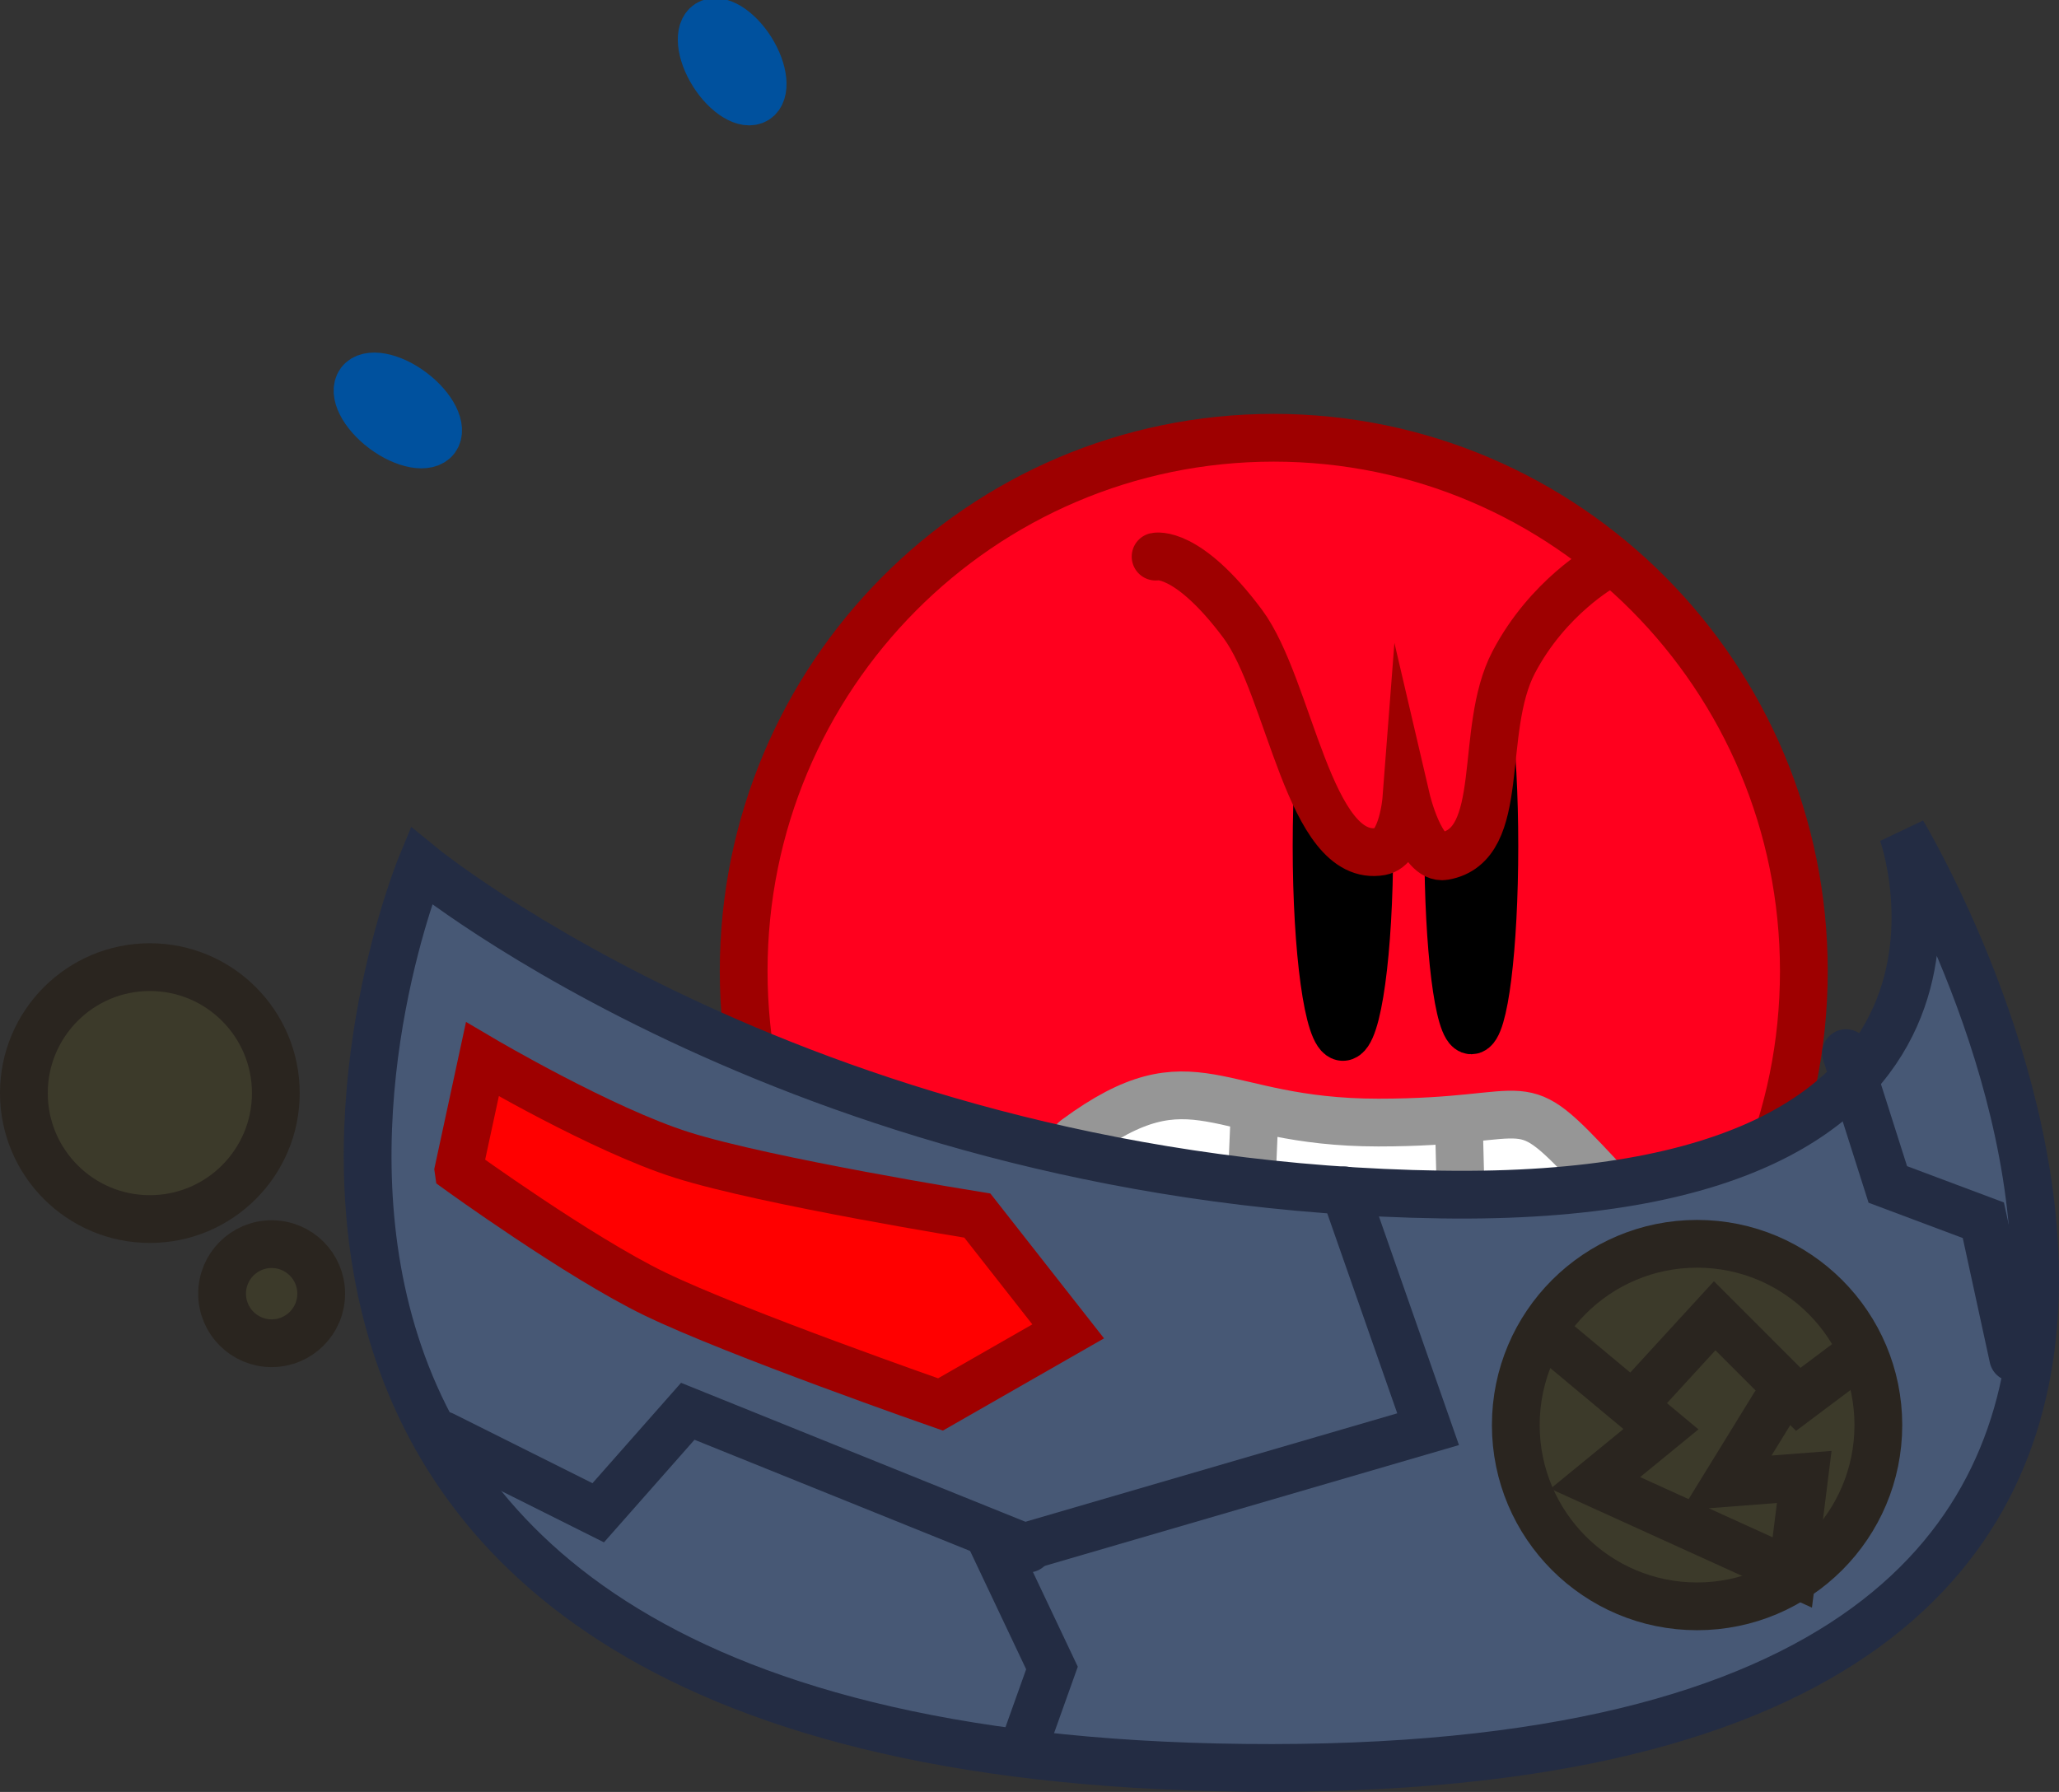 <svg version="1.1" xmlns="http://www.w3.org/2000/svg" xmlns:xlink="http://www.w3.org/1999/xlink" width="86.218" height="75.041" viewBox="0,0,86.218,75.041"><rect x="0" y="0" width="86.218" height="75.041" fill="#333333" stroke="none"/><g transform="translate(-196.624,-133.813)"><g data-paper-data="{&quot;isPaintingLayer&quot;:true}" fill-rule="nonzero" stroke-width="2" stroke-linejoin="miter" stroke-miterlimit="10" stroke-dasharray="" stroke-dashoffset="0" style="mix-blend-mode: normal"><path d="M272.158,174.48c0,12.335 -9.938,22.335 -22.197,22.335c-12.259,0 -22.197,-10 -22.197,-22.335c0,-12.335 9.938,-22.335 22.197,-22.335c12.259,0 22.197,10 22.197,22.335z" fill="#ff001e" stroke="#9e0000" stroke-linecap="butt"/><g><path d="M263.595,183.081c1.141,1.223 3.129,8.797 -0.037,9.697c-2.029,0.577 -6.543,-2.019 -9.222,-2.019c-2.848,0 -9.28,2.523 -11.708,0.867c-3.421,-2.332 -2.232,-9.177 -0.938,-10.126c4.968,-3.647 5.787,-0.677 12.646,-0.677c6.86,0 5.646,-1.615 9.259,2.258z" fill="#ffffff" stroke="#969696" stroke-linecap="butt"/><path d="M240.786,186.243l23.26,-0.677" fill="none" stroke="#8a7b6c" stroke-linecap="round"/><path d="M248.69,191.437l0.452,-10.614" fill="none" stroke="#969696" stroke-linecap="round"/><path d="M257.949,190.082l-0.226,-8.807" fill="none" stroke="#969696" stroke-linecap="round"/></g><path d="M253.96,169.241c0,4.416 -0.494,7.996 -1.103,7.996c-0.609,0 -1.103,-3.58 -1.103,-7.996c0,-4.416 0.494,-7.996 1.103,-7.996c0.609,0 1.103,3.58 1.103,7.996z" fill="#000000" stroke="#000000" stroke-linecap="butt"/><path d="M257.269,169.241c0,-4.264 0.432,-7.721 0.965,-7.721c0.533,0 0.965,3.457 0.965,7.721c0,4.264 -0.432,7.721 -0.965,7.721c-0.533,0 -0.965,-3.457 -0.965,-7.721z" fill="#000000" stroke="#000000" stroke-linecap="butt"/><path d="M263.763,157.528c0,0 -2.321,1.284 -3.754,4.017c-1.506,2.871 -0.237,7.66 -2.911,8.121c-0.989,0.171 -1.585,-2.385 -1.585,-2.385c0,0 -0.156,2.03 -1.07,2.191c-3.007,0.531 -3.799,-6.878 -5.786,-9.539c-2.329,-3.119 -3.644,-2.811 -3.644,-2.811" fill="#ff001e" stroke="#9e0000" stroke-linecap="round"/><path d="M214.863,152.187c-0.327,0.436 -1.3,0.26 -2.173,-0.395c-0.873,-0.655 -1.315,-1.539 -0.988,-1.975c0.327,-0.436 1.3,-0.26 2.173,0.395c0.873,0.655 1.315,1.539 0.988,1.975z" fill="#00e6ff" stroke="#00519e" stroke-linecap="butt"/><path d="M228.283,137.986c-0.438,0.276 -1.241,-0.21 -1.794,-1.086c-0.552,-0.876 -0.645,-1.81 -0.207,-2.087c0.438,-0.276 1.241,0.21 1.794,1.086c0.552,0.876 0.645,1.81 0.207,2.087z" fill="#00e6ff" stroke="#00519e" stroke-linecap="butt"/><path d="M248.721,207.844c-49.833,-0.542 -34.467,-37.776 -34.467,-37.776c0,0 16.327,13.373 42.72,13.769c24.912,0.374 19.32,-15.147 19.32,-15.147c0,0 23.918,39.715 -27.574,39.154z" fill="#475875" stroke="#232c43" stroke-linecap="butt"/><path d="M260.096,193.491c0,-4.192 3.399,-7.591 7.591,-7.591c4.192,0 7.591,3.399 7.591,7.591c0,4.192 -3.399,7.591 -7.591,7.591c-4.192,0 -7.591,-3.399 -7.591,-7.591z" fill="#3c3a2a" stroke="#2a251f" stroke-linecap="butt"/><path d="M215.823,182.809l1,-4.636c0,0 5.002,2.948 8.361,4.009c3.541,1.118 12.366,2.537 12.366,2.537l3.803,4.848l-5.348,3.061c0,0 -8.574,-2.99 -11.962,-4.63c-3.174,-1.536 -8.22,-5.188 -8.22,-5.188z" fill="#ff0000" stroke="#9e0000" stroke-linecap="butt"/><path d="M252.924,183.664l3.5,10l-18,5.25l2.25,4.75l-1.25,3.5" fill="none" stroke="#232c43" stroke-linecap="round"/><path d="M273.924,177.914l1.75,5.5l4,1.5l1.25,5.75" fill="none" stroke="#232c43" stroke-linecap="round"/><path d="M215.174,193.914l6.5,3.25l3.75,-4.25l14.25,5.75" fill="none" stroke="#232c43" stroke-linecap="round"/><path d="M265.674,191.914l2.75,-3l3.5,3.5l2,-1.5" fill="none" stroke="#2a251f" stroke-linecap="round"/><path d="M270.924,192.664l-2,3.25l3.25,-0.25l-0.5,4l-8.25,-3.75l2.75,-2.25l-4.5,-3.75" fill="none" stroke="#2a251f" stroke-linecap="round"/><path d="M197.624,179.589c0,-2.913 2.362,-5.275 5.275,-5.275c2.913,0 5.275,2.362 5.275,5.275c0,2.913 -2.362,5.275 -5.275,5.275c-2.913,0 -5.275,-2.362 -5.275,-5.275z" fill="#3c3a2a" stroke="#2a251f" stroke-linecap="butt"/><path d="M205.924,187.989c0,-1.146 0.929,-2.075 2.075,-2.075c1.146,0 2.075,0.929 2.075,2.075c0,1.146 -0.929,2.075 -2.075,2.075c-1.146,0 -2.075,-0.929 -2.075,-2.075z" fill="#3c3a2a" stroke="#2a251f" stroke-linecap="butt"/></g></g></svg>
